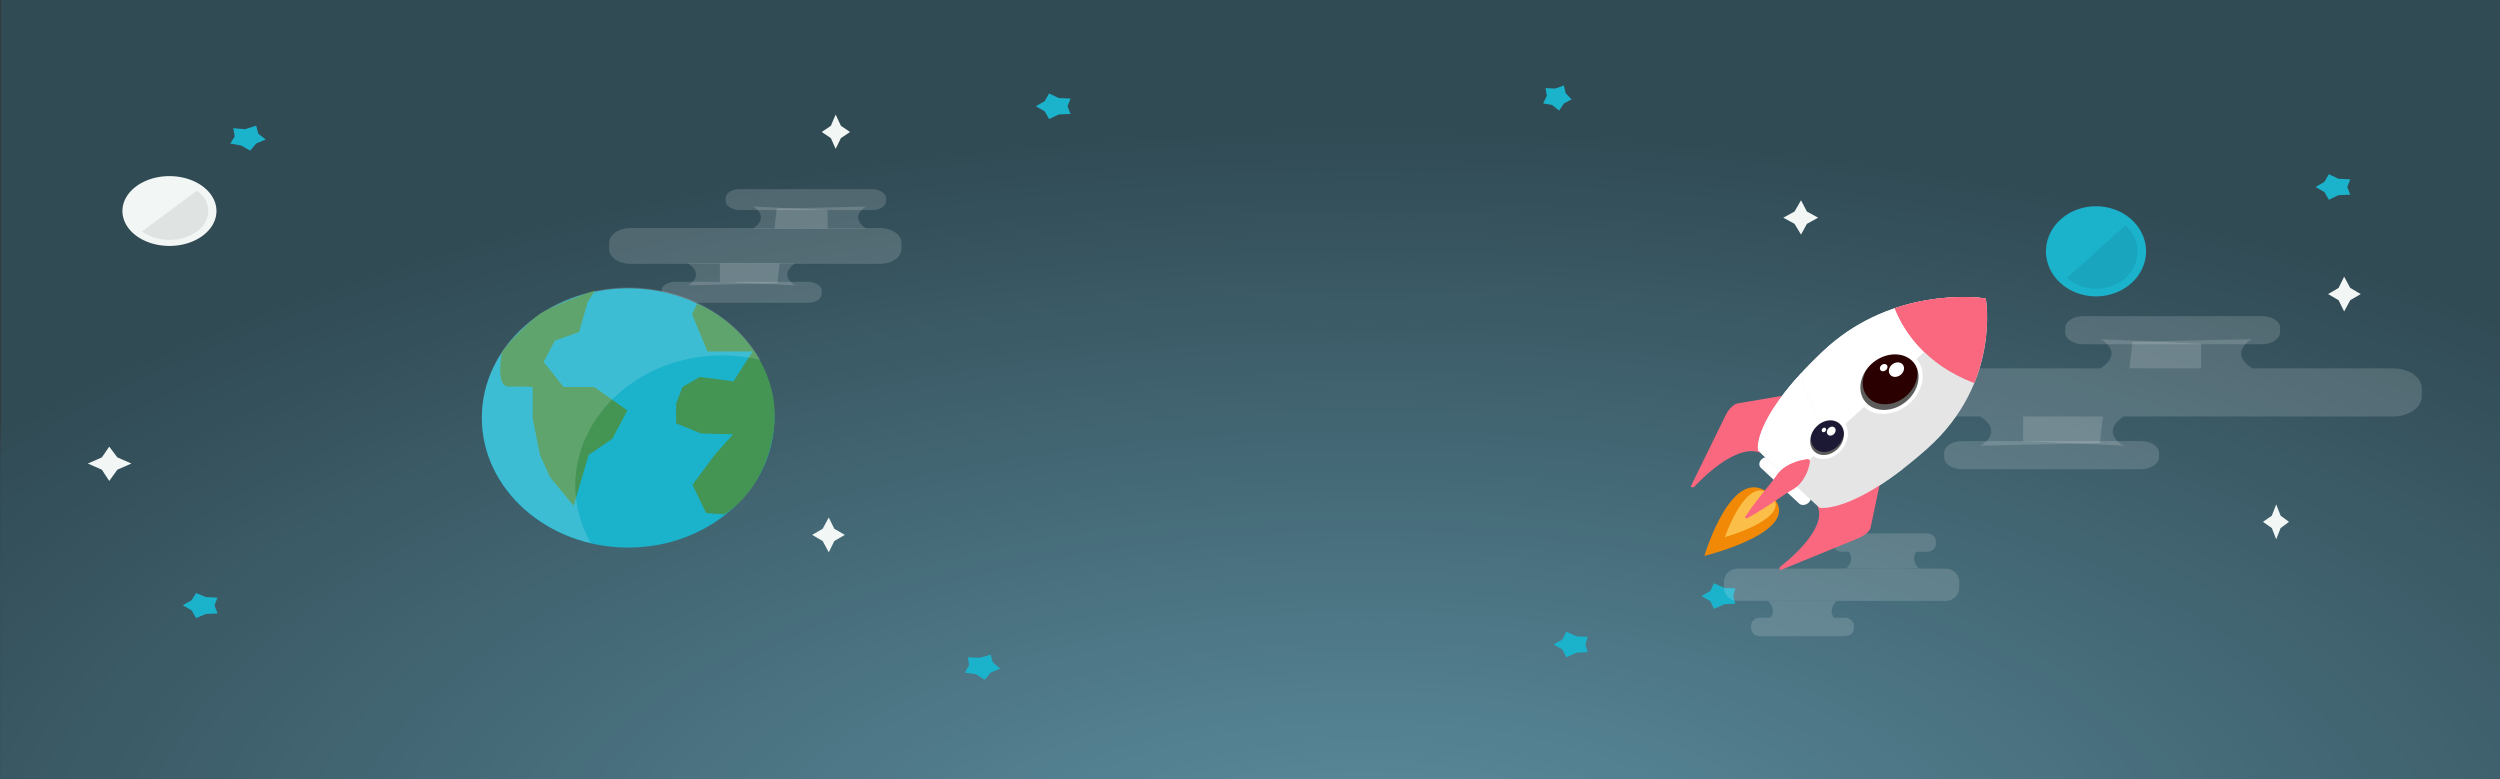 <?xml version="1.0" encoding="UTF-8" standalone="no"?>
<!-- Created with Inkscape (http://www.inkscape.org/) -->

<svg
   xmlns:dc="http://purl.org/dc/elements/1.1/"
   xmlns:cc="http://creativecommons.org/ns#"
   xmlns:rdf="http://www.w3.org/1999/02/22-rdf-syntax-ns#"
   xmlns:svg="http://www.w3.org/2000/svg"
   xmlns="http://www.w3.org/2000/svg"
   xmlns:xlink="http://www.w3.org/1999/xlink"
   xmlns:sodipodi="http://sodipodi.sourceforge.net/DTD/sodipodi-0.dtd"
   xmlns:inkscape="http://www.inkscape.org/namespaces/inkscape"
   width="299.003mm"
   height="93.219mm"
   viewBox="0 0 299.003 93.219"
   version="1.1"
   id="svg267"
   inkscape:version="0.92.2 (5c3e80d, 2017-08-06)"
   sodipodi:docname="space4.svg">
  <rect x="0" y="0" width="299.003" height="93.219" fill="#333333" stroke="none"/>
  <defs
     id="defs261">
    <clipPath
       id="SVGID_2_">
      <use
         style="overflow:visible"
         xlink:href="#SVGID_1_"
         id="use5"
         x="0"
         y="0"
         width="100%"
         height="100%" />
    </clipPath>
    <clipPath
       id="clipPath281">
      <use
         style="overflow:visible"
         xlink:href="#SVGID_1_"
         id="use279"
         x="0"
         y="0"
         width="100%"
         height="100%" />
    </clipPath>
    <clipPath
       id="clipPath285">
      <use
         style="overflow:visible"
         xlink:href="#SVGID_1_"
         id="use283"
         x="0"
         y="0"
         width="100%"
         height="100%" />
    </clipPath>
    <clipPath
       id="clipPath289">
      <use
         style="overflow:visible"
         xlink:href="#SVGID_1_"
         id="use287"
         x="0"
         y="0"
         width="100%"
         height="100%" />
    </clipPath>
    <clipPath
       id="clipPath293">
      <use
         style="overflow:visible"
         xlink:href="#SVGID_1_"
         id="use291"
         x="0"
         y="0"
         width="100%"
         height="100%" />
    </clipPath>
    <clipPath
       id="clipPath297">
      <use
         style="overflow:visible"
         xlink:href="#SVGID_1_"
         id="use295"
         x="0"
         y="0"
         width="100%"
         height="100%" />
    </clipPath>
    <clipPath
       id="clipPath301">
      <use
         style="overflow:visible"
         xlink:href="#SVGID_1_"
         id="use299"
         x="0"
         y="0"
         width="100%"
         height="100%" />
    </clipPath>
    <clipPath
       id="clipPath305">
      <use
         style="overflow:visible"
         xlink:href="#SVGID_1_"
         id="use303"
         x="0"
         y="0"
         width="100%"
         height="100%" />
    </clipPath>
    <clipPath
       id="clipPath309">
      <use
         style="overflow:visible"
         xlink:href="#SVGID_1_"
         id="use307"
         x="0"
         y="0"
         width="100%"
         height="100%" />
    </clipPath>
    <clipPath
       id="clipPath313">
      <use
         style="overflow:visible"
         xlink:href="#SVGID_1_"
         id="use311"
         x="0"
         y="0"
         width="100%"
         height="100%" />
    </clipPath>
    <clipPath
       id="clipPath317">
      <use
         style="overflow:visible"
         xlink:href="#SVGID_1_"
         id="use315"
         x="0"
         y="0"
         width="100%"
         height="100%" />
    </clipPath>
    <clipPath
       id="clipPath321">
      <use
         style="overflow:visible"
         xlink:href="#SVGID_1_"
         id="use319"
         x="0"
         y="0"
         width="100%"
         height="100%" />
    </clipPath>
    <clipPath
       id="clipPath325">
      <use
         style="overflow:visible"
         xlink:href="#SVGID_1_"
         id="use323"
         x="0"
         y="0"
         width="100%"
         height="100%" />
    </clipPath>
    <clipPath
       id="clipPath329">
      <use
         style="overflow:visible"
         xlink:href="#SVGID_1_"
         id="use327"
         x="0"
         y="0"
         width="100%"
         height="100%" />
    </clipPath>
    <clipPath
       id="clipPath333">
      <use
         style="overflow:visible"
         xlink:href="#SVGID_1_"
         id="use331"
         x="0"
         y="0"
         width="100%"
         height="100%" />
    </clipPath>
    <clipPath
       id="clipPath337">
      <use
         style="overflow:visible"
         xlink:href="#SVGID_1_"
         id="use335"
         x="0"
         y="0"
         width="100%"
         height="100%" />
    </clipPath>
    <clipPath
       id="clipPath341">
      <use
         style="overflow:visible"
         xlink:href="#SVGID_1_"
         id="use339"
         x="0"
         y="0"
         width="100%"
         height="100%" />
    </clipPath>
    <clipPath
       id="clipPath345">
      <use
         style="overflow:visible"
         xlink:href="#SVGID_1_"
         id="use343"
         x="0"
         y="0"
         width="100%"
         height="100%" />
    </clipPath>
    <clipPath
       id="clipPath349">
      <use
         style="overflow:visible"
         xlink:href="#SVGID_1_"
         id="use347"
         x="0"
         y="0"
         width="100%"
         height="100%" />
    </clipPath>
    <clipPath
       id="clipPath353">
      <use
         style="overflow:visible"
         xlink:href="#SVGID_1_"
         id="use351"
         x="0"
         y="0"
         width="100%"
         height="100%" />
    </clipPath>
    <clipPath
       id="clipPath357">
      <use
         style="overflow:visible"
         xlink:href="#SVGID_1_"
         id="use355"
         x="0"
         y="0"
         width="100%"
         height="100%" />
    </clipPath>
    <clipPath
       id="clipPath361">
      <use
         style="overflow:visible"
         xlink:href="#SVGID_1_"
         id="use359"
         x="0"
         y="0"
         width="100%"
         height="100%" />
    </clipPath>
    <clipPath
       id="clipPath365">
      <use
         style="overflow:visible"
         xlink:href="#SVGID_1_"
         id="use363"
         x="0"
         y="0"
         width="100%"
         height="100%" />
    </clipPath>
    <clipPath
       id="clipPath369">
      <use
         style="overflow:visible"
         xlink:href="#SVGID_1_"
         id="use367"
         x="0"
         y="0"
         width="100%"
         height="100%" />
    </clipPath>
    <clipPath
       id="clipPath373">
      <use
         style="overflow:visible"
         xlink:href="#SVGID_1_"
         id="use371"
         x="0"
         y="0"
         width="100%"
         height="100%" />
    </clipPath>
    <clipPath
       id="clipPath377">
      <use
         style="overflow:visible"
         xlink:href="#SVGID_1_"
         id="use375"
         x="0"
         y="0"
         width="100%"
         height="100%" />
    </clipPath>
    <clipPath
       id="clipPath381">
      <use
         style="overflow:visible"
         xlink:href="#SVGID_1_"
         id="use379"
         x="0"
         y="0"
         width="100%"
         height="100%" />
    </clipPath>
    <clipPath
       id="clipPath385">
      <use
         style="overflow:visible"
         xlink:href="#SVGID_1_"
         id="use383"
         x="0"
         y="0"
         width="100%"
         height="100%" />
    </clipPath>
    <clipPath
       id="clipPath389">
      <use
         style="overflow:visible"
         xlink:href="#SVGID_1_"
         id="use387"
         x="0"
         y="0"
         width="100%"
         height="100%" />
    </clipPath>
    <clipPath
       id="clipPath393">
      <use
         style="overflow:visible"
         xlink:href="#SVGID_1_"
         id="use391"
         x="0"
         y="0"
         width="100%"
         height="100%" />
    </clipPath>
    <clipPath
       id="clipPath397">
      <use
         style="overflow:visible"
         xlink:href="#SVGID_1_"
         id="use395"
         x="0"
         y="0"
         width="100%"
         height="100%" />
    </clipPath>
    <clipPath
       id="clipPath401">
      <use
         style="overflow:visible"
         xlink:href="#SVGID_1_"
         id="use399"
         x="0"
         y="0"
         width="100%"
         height="100%" />
    </clipPath>
    <clipPath
       id="clipPath405">
      <use
         style="overflow:visible"
         xlink:href="#SVGID_1_"
         id="use403"
         x="0"
         y="0"
         width="100%"
         height="100%" />
    </clipPath>
    <clipPath
       id="clipPath409">
      <use
         style="overflow:visible"
         xlink:href="#SVGID_1_"
         id="use407"
         x="0"
         y="0"
         width="100%"
         height="100%" />
    </clipPath>
    <clipPath
       id="clipPath413">
      <use
         style="overflow:visible"
         xlink:href="#SVGID_1_"
         id="use411"
         x="0"
         y="0"
         width="100%"
         height="100%" />
    </clipPath>
    <clipPath
       id="clipPath417">
      <use
         style="overflow:visible"
         xlink:href="#SVGID_1_"
         id="use415"
         x="0"
         y="0"
         width="100%"
         height="100%" />
    </clipPath>
    <clipPath
       id="clipPath421">
      <use
         style="overflow:visible"
         xlink:href="#SVGID_1_"
         id="use419"
         x="0"
         y="0"
         width="100%"
         height="100%" />
    </clipPath>
    <clipPath
       id="clipPath425">
      <use
         style="overflow:visible"
         xlink:href="#SVGID_1_"
         id="use423"
         x="0"
         y="0"
         width="100%"
         height="100%" />
    </clipPath>
    <clipPath
       id="clipPath429">
      <use
         style="overflow:visible"
         xlink:href="#SVGID_1_"
         id="use427"
         x="0"
         y="0"
         width="100%"
         height="100%" />
    </clipPath>
    <clipPath
       id="clipPath433">
      <use
         style="overflow:visible"
         xlink:href="#SVGID_1_"
         id="use431"
         x="0"
         y="0"
         width="100%"
         height="100%" />
    </clipPath>
    <clipPath
       id="clipPath437">
      <use
         style="overflow:visible"
         xlink:href="#SVGID_1_"
         id="use435"
         x="0"
         y="0"
         width="100%"
         height="100%" />
    </clipPath>
    <clipPath
       id="clipPath441">
      <use
         style="overflow:visible"
         xlink:href="#SVGID_1_"
         id="use439"
         x="0"
         y="0"
         width="100%"
         height="100%" />
    </clipPath>
    <clipPath
       id="clipPath445">
      <use
         style="overflow:visible"
         xlink:href="#SVGID_1_"
         id="use443"
         x="0"
         y="0"
         width="100%"
         height="100%" />
    </clipPath>
    <clipPath
       id="clipPath449">
      <use
         style="overflow:visible"
         xlink:href="#SVGID_1_"
         id="use447"
         x="0"
         y="0"
         width="100%"
         height="100%" />
    </clipPath>
    <clipPath
       id="clipPath453">
      <use
         style="overflow:visible"
         xlink:href="#SVGID_1_"
         id="use451"
         x="0"
         y="0"
         width="100%"
         height="100%" />
    </clipPath>
    <clipPath
       id="clipPath457">
      <use
         style="overflow:visible"
         xlink:href="#SVGID_1_"
         id="use455"
         x="0"
         y="0"
         width="100%"
         height="100%" />
    </clipPath>
    <clipPath
       id="clipPath461">
      <use
         style="overflow:visible"
         xlink:href="#SVGID_1_"
         id="use459"
         x="0"
         y="0"
         width="100%"
         height="100%" />
    </clipPath>
    <clipPath
       id="clipPath465">
      <use
         style="overflow:visible"
         xlink:href="#SVGID_1_"
         id="use463"
         x="0"
         y="0"
         width="100%"
         height="100%" />
    </clipPath>
    <clipPath
       id="clipPath469">
      <use
         style="overflow:visible"
         xlink:href="#SVGID_1_"
         id="use467"
         x="0"
         y="0"
         width="100%"
         height="100%" />
    </clipPath>
    <clipPath
       id="clipPath473">
      <use
         style="overflow:visible"
         xlink:href="#SVGID_1_"
         id="use471"
         x="0"
         y="0"
         width="100%"
         height="100%" />
    </clipPath>
    <clipPath
       id="clipPath477">
      <use
         style="overflow:visible"
         xlink:href="#SVGID_1_"
         id="use475"
         x="0"
         y="0"
         width="100%"
         height="100%" />
    </clipPath>
    <clipPath
       id="clipPath481">
      <use
         style="overflow:visible"
         xlink:href="#SVGID_1_"
         id="use479"
         x="0"
         y="0"
         width="100%"
         height="100%" />
    </clipPath>
    <clipPath
       id="clipPath485">
      <use
         style="overflow:visible"
         xlink:href="#SVGID_1_"
         id="use483"
         x="0"
         y="0"
         width="100%"
         height="100%" />
    </clipPath>
    <clipPath
       id="clipPath489">
      <use
         style="overflow:visible"
         xlink:href="#SVGID_1_"
         id="use487"
         x="0"
         y="0"
         width="100%"
         height="100%" />
    </clipPath>
    <clipPath
       id="clipPath493">
      <use
         style="overflow:visible"
         xlink:href="#SVGID_1_"
         id="use491"
         x="0"
         y="0"
         width="100%"
         height="100%" />
    </clipPath>
    <clipPath
       id="clipPath497">
      <use
         style="overflow:visible"
         xlink:href="#SVGID_1_"
         id="use495"
         x="0"
         y="0"
         width="100%"
         height="100%" />
    </clipPath>
    <clipPath
       id="clipPath501">
      <use
         style="overflow:visible"
         xlink:href="#SVGID_1_"
         id="use499"
         x="0"
         y="0"
         width="100%"
         height="100%" />
    </clipPath>
    <clipPath
       id="clipPath505">
      <use
         style="overflow:visible"
         xlink:href="#SVGID_1_"
         id="use503"
         x="0"
         y="0"
         width="100%"
         height="100%" />
    </clipPath>
    <clipPath
       id="clipPath509">
      <use
         style="overflow:visible"
         xlink:href="#SVGID_1_"
         id="use507"
         x="0"
         y="0"
         width="100%"
         height="100%" />
    </clipPath>
    <clipPath
       id="clipPath513">
      <use
         style="overflow:visible"
         xlink:href="#SVGID_1_"
         id="use511"
         x="0"
         y="0"
         width="100%"
         height="100%" />
    </clipPath>
    <clipPath
       id="clipPath517">
      <use
         style="overflow:visible"
         xlink:href="#SVGID_1_"
         id="use515"
         x="0"
         y="0"
         width="100%"
         height="100%" />
    </clipPath>
    <clipPath
       id="clipPath521">
      <use
         style="overflow:visible"
         xlink:href="#SVGID_1_"
         id="use519"
         x="0"
         y="0"
         width="100%"
         height="100%" />
    </clipPath>
    <clipPath
       id="clipPath525">
      <use
         style="overflow:visible"
         xlink:href="#SVGID_1_"
         id="use523"
         x="0"
         y="0"
         width="100%"
         height="100%" />
    </clipPath>
    <clipPath
       id="clipPath529">
      <use
         style="overflow:visible"
         xlink:href="#SVGID_1_"
         id="use527"
         x="0"
         y="0"
         width="100%"
         height="100%" />
    </clipPath>
    <clipPath
       id="clipPath533">
      <use
         style="overflow:visible"
         xlink:href="#SVGID_1_"
         id="use531"
         x="0"
         y="0"
         width="100%"
         height="100%" />
    </clipPath>
    <clipPath
       id="clipPath537">
      <use
         style="overflow:visible"
         xlink:href="#SVGID_1_"
         id="use535"
         x="0"
         y="0"
         width="100%"
         height="100%" />
    </clipPath>
    <clipPath
       id="clipPath541">
      <use
         style="overflow:visible"
         xlink:href="#SVGID_1_"
         id="use539"
         x="0"
         y="0"
         width="100%"
         height="100%" />
    </clipPath>
    <clipPath
       id="clipPath545">
      <use
         style="overflow:visible"
         xlink:href="#SVGID_1_"
         id="use543"
         x="0"
         y="0"
         width="100%"
         height="100%" />
    </clipPath>
    <clipPath
       id="clipPath549">
      <use
         style="overflow:visible"
         xlink:href="#SVGID_1_"
         id="use547"
         x="0"
         y="0"
         width="100%"
         height="100%" />
    </clipPath>
    <clipPath
       id="clipPath553">
      <use
         style="overflow:visible"
         xlink:href="#SVGID_1_"
         id="use551"
         x="0"
         y="0"
         width="100%"
         height="100%" />
    </clipPath>
    <clipPath
       id="clipPath557">
      <use
         style="overflow:visible"
         xlink:href="#SVGID_1_"
         id="use555"
         x="0"
         y="0"
         width="100%"
         height="100%" />
    </clipPath>
    <clipPath
       id="clipPath561">
      <use
         style="overflow:visible"
         xlink:href="#SVGID_1_"
         id="use559"
         x="0"
         y="0"
         width="100%"
         height="100%" />
    </clipPath>
    <clipPath
       id="clipPath565">
      <use
         style="overflow:visible"
         xlink:href="#SVGID_1_"
         id="use563"
         x="0"
         y="0"
         width="100%"
         height="100%" />
    </clipPath>
    <clipPath
       id="clipPath569">
      <use
         style="overflow:visible"
         xlink:href="#SVGID_1_"
         id="use567"
         x="0"
         y="0"
         width="100%"
         height="100%" />
    </clipPath>
    <clipPath
       id="clipPath573">
      <use
         style="overflow:visible"
         xlink:href="#SVGID_1_"
         id="use571"
         x="0"
         y="0"
         width="100%"
         height="100%" />
    </clipPath>
    <clipPath
       id="clipPath577">
      <use
         style="overflow:visible"
         xlink:href="#SVGID_1_"
         id="use575"
         x="0"
         y="0"
         width="100%"
         height="100%" />
    </clipPath>
    <clipPath
       id="clipPath581">
      <use
         style="overflow:visible"
         xlink:href="#SVGID_1_"
         id="use579"
         x="0"
         y="0"
         width="100%"
         height="100%" />
    </clipPath>
    <clipPath
       id="clipPath585">
      <use
         style="overflow:visible"
         xlink:href="#SVGID_1_"
         id="use583"
         x="0"
         y="0"
         width="100%"
         height="100%" />
    </clipPath>
    <path
       d="m -0.1,0 h 336 v 235.2 h -336 z"
       id="SVGID_1_"
       inkscape:connector-curvature="0" />
  </defs>
  <sodipodi:namedview
     id="base"
     pagecolor="#ffffff"
     bordercolor="#666666"
     borderopacity="1.0"
     inkscape:pageopacity="0.0"
     inkscape:pageshadow="2"
     inkscape:zoom="2.8284271"
     inkscape:cx="324.64515"
     inkscape:cy="121.10635"
     inkscape:document-units="mm"
     inkscape:current-layer="layer1"
     showgrid="false"
     inkscape:window-width="1920"
     inkscape:window-height="1017"
     inkscape:window-x="-8"
     inkscape:window-y="-8"
     inkscape:window-maximized="1"
     fit-margin-top="0"
     fit-margin-left="0"
     fit-margin-right="0"
     fit-margin-bottom="0" />
  <g
     inkscape:label="Layer 1"
     inkscape:groupmode="layer"
     id="layer1"
     transform="translate(1.556,-87.094)">
    <g
       transform="matrix(0.89,0,0,0.396,-1.392,87.094)"
       id="g166">
      <g
         id="g164">
        <defs
           id="defs3">
          <path
             d="m -0.1,0 h 336 v 235.2 h -336 z"
             id="path1416"
             inkscape:connector-curvature="0" />
        </defs>
        <clipPath
           id="clipPath591">
          <use
             style="overflow:visible"
             xlink:href="#SVGID_1_"
             id="use589"
             x="0"
             y="0"
             width="100%"
             height="100%" />
        </clipPath>
        <path
           d="m -0.1,0 h 336 v 235.2 h -336 z"
           class="st0"
           style="fill:#314b54"
           clip-path="url(#SVGID_2_)"
           id="path8"
           inkscape:connector-curvature="0" />
        <path
           class="st0"
           d="m 183.6,38.1 c 31.9,0 62.3,6.5 89.9,18.2 13.8,5.8 27,13 39.2,21.3 6.1,4.2 12.1,8.6 17.8,13.3 2.9,2.4 5.6,4.8 8.4,7.3 h -2.1 V 236.3 H -1.2 V 140 H -8 C 0.3,127.7 9.8,116.3 20.2,105.8 62.1,63.9 119.8,38.1 183.6,38.1 Z"
           style="fill:#314b54"
           clip-path="url(#SVGID_2_)"
           id="path10"
           inkscape:connector-curvature="0" />
        <path
           class="st1"
           d="m 183.6,40.6 c 31.6,0 61.6,6.4 88.9,18 13.7,5.8 26.7,12.9 38.8,21.1 6.1,4.1 11.9,8.5 17.6,13.2 2.8,2.3 5.6,4.7 8.3,7.2 h -0.4 V 236.3 H -1.2 V 141.4 H -6 c 8.2,-12.2 17.6,-23.5 27.9,-33.8 41.5,-41.4 98.6,-67 161.7,-67 z"
           style="fill:#324c56"
           clip-path="url(#SVGID_2_)"
           id="path12"
           inkscape:connector-curvature="0" />
        <path
           class="st2"
           d="m 183.6,43.1 c 62.4,0 118.9,25.3 159.8,66.2 h -6.5 v 126.9 h -338 v -93.4 h -2.7 c 8.1,-12 17.4,-23.2 27.6,-33.4 40.9,-41 97.4,-66.3 159.8,-66.3 z"
           style="fill:#324d57"
           clip-path="url(#SVGID_2_)"
           id="path14"
           inkscape:connector-curvature="0" />
        <path
           class="st2"
           d="m 183.6,45.6 c 61.7,0 117.6,25 158,65.4 h -4.7 v 125.1 h -338 v -92 h -0.6 c 8,-11.9 17.2,-23 27.3,-33.1 40.4,-40.4 96.3,-65.4 158,-65.4 z"
           style="fill:#324d57"
           clip-path="url(#SVGID_2_)"
           id="path16"
           inkscape:connector-curvature="0" />
        <path
           class="st3"
           d="m 183.6,48.7 c 60.9,0 116,24.7 155.9,64.6 h -2.6 v 123 h -338 v -81.4 h -3.8 c 1.8,-3 3.8,-6 5.7,-8.9 7.9,-11.7 16.9,-22.6 26.9,-32.6 39.9,-40.1 95,-64.7 155.9,-64.7 z"
           style="fill:#334e58"
           clip-path="url(#SVGID_2_)"
           id="path18"
           inkscape:connector-curvature="0" />
        <path
           class="st4"
           d="m 183.6,51.7 c 60,0 114.4,24.3 153.7,63.7 h -0.5 v 120.8 h -338 v -70.7 h -6.5 c 3.3,-6.2 7,-12.1 10.9,-17.9 C 11,136 19.9,125.3 29.7,115.4 69.2,76 123.6,51.7 183.6,51.7 Z"
           style="fill:#334f59"
           clip-path="url(#SVGID_2_)"
           id="path20"
           inkscape:connector-curvature="0" />
        <path
           class="st5"
           d="m 183.6,54.7 c 59.2,0 112.8,24 151.6,62.8 2.4,2.4 4.8,4.9 7.1,7.4 h -5.4 v 111.3 h -338 v -69.3 h -3.8 c 3.3,-6.1 6.9,-12 10.7,-17.7 7.7,-11.4 16.5,-22 26.2,-31.7 38.8,-38.8 92.4,-62.8 151.6,-62.8 z"
           style="fill:#34505a"
           clip-path="url(#SVGID_2_)"
           id="path22"
           inkscape:connector-curvature="0" />
        <path
           class="st6"
           d="m 183.6,57.7 c 58.4,0 111.2,23.7 149.5,61.9 2.4,2.4 4.7,4.8 7,7.3 h -3.2 v 109.2 h -338 v -67.9 h -1.1 c 3.3,-6 6.8,-11.8 10.6,-17.4 7.6,-11.2 16.2,-21.7 25.8,-31.3 38.2,-38.1 91,-61.8 149.4,-61.8 z"
           style="fill:#34515b"
           clip-path="url(#SVGID_2_)"
           id="path24"
           inkscape:connector-curvature="0" />
        <path
           class="st7"
           d="m 183.6,60.7 c 57.5,0 109.6,23.3 147.3,61 2.4,2.4 4.7,4.8 6.9,7.2 h -1 v 107.2 h -338 v -57.4 h -3.1 c 1.5,-3 3,-6 4.6,-9 3.2,-5.9 6.7,-11.6 10.4,-17.2 7.5,-11.1 16,-21.4 25.4,-30.8 37.9,-37.6 90,-61 147.5,-61 z"
           style="fill:#35525c"
           clip-path="url(#SVGID_2_)"
           id="path26"
           inkscape:connector-curvature="0" />
        <path
           class="st8"
           d="m 183.6,63.8 c 56.7,0 108,23 145.2,60.1 4.6,4.6 9.1,9.5 13.3,14.6 h -5.2 v 97.7 h -338 v -47 H -5.6 C 4.8,164.6 19.8,142.5 38.4,123.9 75.6,86.7 126.9,63.8 183.6,63.8 Z"
           style="fill:#36525d"
           clip-path="url(#SVGID_2_)"
           id="path28"
           inkscape:connector-curvature="0" />
        <path
           class="st9"
           d="m 183.6,66.8 c 55.9,0 106.5,22.6 143.1,59.3 4.6,4.6 8.9,9.4 13.1,14.4 h -2.9 v 95.8 h -338 v -45.8 h -1.7 c 10.2,-24.2 25.1,-46 43.4,-64.3 36.6,-36.8 87.2,-59.4 143,-59.4 z"
           style="fill:#36535e"
           clip-path="url(#SVGID_2_)"
           id="path30"
           inkscape:connector-curvature="0" />
        <path
           class="st10"
           d="m 183.6,69.8 c 55,0 104.9,22.3 140.9,58.4 4.5,4.5 8.8,9.2 12.9,14.2 h -0.5 v 93.9 H -1.1 V 209.9 H -6.7 C -4.8,203.7 -2.5,197.5 0,191.6 10.1,167.8 24.7,146.3 42.7,128.2 78.8,92.1 128.6,69.8 183.6,69.8 Z"
           style="fill:#37545f"
           clip-path="url(#SVGID_2_)"
           id="path32"
           inkscape:connector-curvature="0" />
        <path
           class="st11"
           d="m 183.6,72.8 c 54.2,0 103.3,22 138.8,57.5 4.4,4.4 8.7,9.1 12.7,13.9 2,2.4 3.9,4.9 5.8,7.4 h -4 v 84.5 h -338 v -25.5 h -2.7 c 1.9,-6.1 4.1,-12.2 6.6,-18 C 12.7,169.1 27.1,148 44.9,130.2 80.3,94.8 129.4,72.8 183.6,72.8 Z"
           style="fill:#375560"
           clip-path="url(#SVGID_2_)"
           id="path34"
           inkscape:connector-curvature="0" />
        <path
           class="st12"
           d="m 183.6,75.8 c 53.4,0 101.7,21.6 136.7,56.6 8.7,8.7 16.7,18.3 23.6,28.6 h -7 v 75.2 h -338 v -6 H -5.7 C -3.1,217.6 0.7,205.5 5.6,193.9 15.4,170.8 29.5,150 47,132.5 81.9,97.5 130.2,75.8 183.6,75.8 Z"
           style="fill:#385661"
           clip-path="url(#SVGID_2_)"
           id="path36"
           inkscape:connector-curvature="0" />
        <path
           class="st13"
           d="m 183.6,78.9 c 52.5,0 100.1,21.3 134.5,55.7 8.6,8.6 16.4,18 23.2,28.2 h -4.5 v 73.5 h -338 v -5.4 H -2.9 C -0.4,218.5 3.4,206.6 8.2,195.2 17.8,172.4 31.8,151.9 49,134.7 83.5,100.1 131.1,78.9 183.6,78.9 Z"
           style="fill:#385762"
           clip-path="url(#SVGID_2_)"
           id="path38"
           inkscape:connector-curvature="0" />
        <path
           class="st14"
           d="m 183.6,81.9 c 51.7,0 98.5,21 132.4,54.8 8.5,8.5 16.1,17.7 22.9,27.7 h -2 v 71.8 h -338 l -0.3,4.4 c 0.5,-3.1 1,-6.2 1.6,-9.2 2.5,-12.2 6.2,-23.9 10.9,-35.1 9.5,-22.4 23.2,-42.6 40.1,-59.5 33.9,-34 80.7,-54.9 132.4,-54.9 z"
           style="fill:#395863"
           clip-path="url(#SVGID_2_)"
           id="path40"
           inkscape:connector-curvature="0" />
        <path
           class="st15"
           d="m 183.6,84.9 c 50.9,0 96.9,20.6 130.3,54 8.3,8.3 15.9,17.5 22.5,27.3 1.7,2.4 3.3,4.9 4.8,7.5 h -4.3 v 62.6 H 1.5 v 4.8 c 0.5,-3 1,-6.1 1.6,-9.1 2.5,-12 6.1,-23.6 10.7,-34.6 9.3,-22 22.8,-41.9 39.5,-58.6 33.4,-33.3 79.5,-53.9 130.3,-53.9 z"
           style="fill:#3a5964"
           clip-path="url(#SVGID_2_)"
           id="path42"
           inkscape:connector-curvature="0" />
        <path
           class="st16"
           d="m 183.6,87.9 c 50,0 95.3,20.3 128.1,53.1 8.2,8.2 15.6,17.2 22.1,26.8 3.3,4.8 6.3,9.8 9.1,14.9 h -6.1 v 53.5 H 4.5 v 5.3 c 0.5,-3 1,-6 1.6,-8.9 2.4,-11.8 6,-23.2 10.6,-34 9.2,-21.7 22.4,-41.2 38.8,-57.6 32.8,-32.8 78.1,-53.1 128.1,-53.1 z"
           style="fill:#3a5a65"
           clip-path="url(#SVGID_2_)"
           id="path44"
           inkscape:connector-curvature="0" />
        <path
           class="st17"
           d="m 183.6,90.9 c 49.2,0 93.7,19.9 126,52.2 8.1,8.1 15.4,16.9 21.8,26.4 3.2,4.7 6.2,9.6 8.9,14.7 h -3.4 v 52 H 7.5 v 5.8 c 0.5,-2.9 1,-5.9 1.6,-8.8 2.4,-11.6 5.9,-22.8 10.4,-33.4 9,-21.3 22.1,-40.5 38.2,-56.6 32.2,-32.3 76.7,-52.3 125.9,-52.3 z"
           style="fill:#3b5b66"
           clip-path="url(#SVGID_2_)"
           id="path46"
           inkscape:connector-curvature="0" />
        <path
           class="st18"
           d="m 183.6,93.9 c 48.4,0 92.2,19.6 123.8,51.3 7.9,7.9 15.1,16.6 21.4,25.9 3.1,4.7 6.1,9.5 8.8,14.4 h -0.7 v 50.6 H 10.5 v 6.2 c 0.4,-2.9 1,-5.8 1.5,-8.6 2.3,-11.4 5.8,-22.4 10.2,-32.9 8.9,-21 21.7,-39.8 37.5,-55.7 31.8,-31.5 75.6,-51.2 123.9,-51.2 z"
           style="fill:#3b5b67"
           clip-path="url(#SVGID_2_)"
           id="path48"
           inkscape:connector-curvature="0" />
        <path
           class="st19"
           d="m 183.6,97 c 47.5,0 90.6,19.3 121.7,50.4 15.6,15.6 28.2,34.1 36.9,54.7 h -5.3 v 34.1 H 13.5 v 6.7 c 0.4,-2.9 0.9,-5.7 1.5,-8.5 2.3,-11.2 5.7,-22 10,-32.3 C 33.7,181.5 46.3,163 61.9,147.4 93.1,116.2 136.1,97 183.6,97 Z"
           style="fill:#3c5c68"
           clip-path="url(#SVGID_2_)"
           id="path50"
           inkscape:connector-curvature="0" />
        <path
           class="st20"
           d="m 183.6,100 c 46.7,0 89,18.9 119.6,49.5 15.3,15.3 27.7,33.5 36.2,53.8 h -2.6 v 32.9 H 17.2 v 3 c 0.2,-1.4 0.5,-2.8 0.8,-4.1 2.3,-11 5.6,-21.6 9.9,-31.7 C 36.5,183.2 48.8,165 64.1,149.6 94.6,118.9 136.9,100 183.6,100 Z"
           style="fill:#3d5d69"
           clip-path="url(#SVGID_2_)"
           id="path52"
           inkscape:connector-curvature="0" />
        <path
           class="st21"
           d="m 183.6,103 c 45.9,0 87.4,18.6 117.4,48.6 15,15 27.2,32.9 35.6,52.8 2.1,5 4,10.1 5.6,15.3 h -5.4 v 16.5 H 20.1 v 3.5 c 0.2,-1.4 0.5,-2.7 0.8,-4.1 2.2,-10.8 5.5,-21.2 9.7,-31.2 8.4,-19.9 20.6,-37.8 35.6,-52.8 30,-30 71.6,-48.6 117.4,-48.6 z"
           style="fill:#3d5e6a"
           clip-path="url(#SVGID_2_)"
           id="path54"
           inkscape:connector-curvature="0" />
        <path
           class="st22"
           d="m 183.6,106 c 45,0 85.8,18.3 115.3,47.8 14.8,14.8 26.7,32.3 34.9,51.8 4.1,9.8 7.3,20 9.5,30.6 h -6.5 -313 v 0 C 26,225.6 29.2,215.3 33.3,205.6 41.6,186.1 53.5,168.5 68.2,153.8 97.8,124.3 138.6,106 183.6,106 Z"
           style="fill:#3e5f6b"
           clip-path="url(#SVGID_2_)"
           id="path56"
           inkscape:connector-curvature="0" />
        <path
           class="st23"
           d="m 183.6,109 c 44.2,0 84.2,17.9 113.2,46.9 14.5,14.5 26.2,31.7 34.3,50.9 4.1,9.6 7.2,19.6 9.3,30 l -3.5,-0.6 H 26.8 v 0.6 c 2.1,-10.4 5.3,-20.5 9.3,-30 8.1,-19.1 19.8,-36.4 34.3,-50.9 29,-28.9 69,-46.9 113.2,-46.9 z"
           style="fill:#3e606c"
           clip-path="url(#SVGID_2_)"
           id="path58"
           inkscape:connector-curvature="0" />
        <path
           class="st24"
           d="m 183.6,112.1 c 43.4,0 82.6,17.6 111,46 14.2,14.2 25.7,31.1 33.7,49.9 4,9.4 7.1,19.3 9.1,29.5 l -0.6,-1.3 h -307 v 1.3 c 2.1,-10.2 5.2,-20.1 9.1,-29.5 7.9,-18.8 19.4,-35.7 33.7,-49.9 28.4,-28.5 67.7,-46 111,-46 z"
           style="fill:#3f616d"
           clip-path="url(#SVGID_2_)"
           id="path60"
           inkscape:connector-curvature="0" />
        <path
           class="st25"
           d="m 183.6,115.1 c 42.5,0 81,17.2 108.9,45.1 13.9,13.9 25.2,30.5 33,49 3.9,9.2 6.9,18.9 9,28.9 v -1.9 H 32.7 v 1.9 c 2.1,-10 5.1,-19.7 9,-28.9 7.8,-18.4 19.1,-35 33,-49 27.9,-27.9 66.4,-45.1 108.9,-45.1 z"
           style="fill:#40626e"
           clip-path="url(#SVGID_2_)"
           id="path62"
           inkscape:connector-curvature="0" />
        <path
           class="st26"
           d="m 183.6,118.1 c 41.7,0 79.4,16.9 106.8,44.2 13.7,13.7 24.7,29.9 32.4,48 3.8,9 6.8,18.5 8.8,28.3 v -2.5 H 35.7 v 2.5 c 2,-9.8 5,-19.3 8.8,-28.3 7.6,-18.1 18.7,-34.3 32.4,-48 27.3,-27.3 65,-44.2 106.7,-44.2 z"
           style="fill:#40636f"
           clip-path="url(#SVGID_2_)"
           id="path64"
           inkscape:connector-curvature="0" />
        <path
           class="st27"
           d="m 183.6,121.1 c 40.9,0 77.9,16.6 104.6,43.3 13.4,13.4 24.2,29.3 31.7,47 3.7,8.9 6.7,18.1 8.6,27.8 v -3.1 H 38.7 v 3.1 c 2,-9.6 4.9,-18.9 8.6,-27.8 7.5,-17.7 18.3,-33.6 31.7,-47 26.8,-26.7 63.8,-43.3 104.6,-43.3 z"
           style="fill:#416470"
           clip-path="url(#SVGID_2_)"
           id="path66"
           inkscape:connector-curvature="0" />
        <path
           class="st28"
           d="m 183.6,124.1 c 40,0 76.3,16.2 102.5,42.5 13.1,13.1 23.7,28.7 31.1,46.1 3.7,8.7 6.5,17.8 8.4,27.2 v -3.7 h -284 v 3.7 c 1.9,-9.4 4.8,-18.5 8.4,-27.2 7.3,-17.3 17.9,-33 31.1,-46.1 26.3,-26.2 62.5,-42.5 102.5,-42.5 z"
           style="fill:#416571"
           clip-path="url(#SVGID_2_)"
           id="path68"
           inkscape:connector-curvature="0" />
        <path
           class="st29"
           d="m 183.6,127.2 c 39.2,0 74.7,15.9 100.4,41.6 12.8,12.8 23.2,28.1 30.4,45.1 3.6,8.5 6.4,17.4 8.3,26.6 v -4.3 H 44.6 v 4.3 c 1.9,-9.2 4.7,-18.2 8.3,-26.6 7.2,-17 17.6,-32.3 30.4,-45.1 25.6,-25.7 61.1,-41.6 100.3,-41.6 z"
           style="fill:#426572"
           clip-path="url(#SVGID_2_)"
           id="path70"
           inkscape:connector-curvature="0" />
        <path
           class="st30"
           d="m 183.6,130.2 c 38.4,0 73.1,15.5 98.2,40.7 12.6,12.6 22.7,27.5 29.8,44.2 3.5,8.3 6.2,17 8.1,26.1 v -4.9 H 47.5 v 4.9 c 1.8,-9 4.6,-17.8 8.1,-26.1 7,-16.6 17.2,-31.6 29.8,-44.2 25.1,-25.2 59.9,-40.7 98.2,-40.7 z"
           style="fill:#426673"
           clip-path="url(#SVGID_2_)"
           id="path72"
           inkscape:connector-curvature="0" />
        <path
           class="st31"
           d="m 183.6,133.2 c 37.5,0 71.5,15.2 96.1,39.8 12.3,12.3 22.2,26.9 29.1,43.2 3.4,8.1 6.1,16.7 7.9,25.5 v -5.5 H 50.5 v 5.5 c 1.8,-8.8 4.5,-17.4 7.9,-25.5 6.9,-16.3 16.8,-30.9 29.1,-43.2 24.6,-24.6 58.6,-39.8 96.1,-39.8 z"
           style="fill:#436774"
           clip-path="url(#SVGID_2_)"
           id="path74"
           inkscape:connector-curvature="0" />
        <path
           class="st32"
           d="m 183.6,136.2 c 36.7,0 69.9,14.9 94,38.9 12,12 21.8,26.3 28.5,42.2 3.4,7.9 6,16.3 7.7,24.9 v -6.1 H 53.4 v 6.1 c 1.8,-8.7 4.4,-17 7.7,-24.9 6.7,-15.9 16.4,-30.2 28.5,-42.2 24.1,-24 57.3,-38.9 94,-38.9 z"
           style="fill:#446875"
           clip-path="url(#SVGID_2_)"
           id="path76"
           inkscape:connector-curvature="0" />
        <path
           class="st33"
           d="m 183.6,139.2 c 35.9,0 68.3,14.5 91.8,38 11.7,11.8 21.3,25.7 27.8,41.3 3.3,7.8 5.8,15.9 7.6,24.4 v -6.7 H 56.4 v 6.7 c 1.7,-8.5 4.3,-16.6 7.6,-24.4 6.6,-15.5 16.1,-29.5 27.8,-41.3 23.5,-23.4 56,-38 91.8,-38 z"
           style="fill:#446976"
           clip-path="url(#SVGID_2_)"
           id="path78"
           inkscape:connector-curvature="0" />
        <path
           class="st34"
           d="m 183.6,142.3 c 35,0 66.7,14.2 89.7,37.1 11.5,11.5 20.8,25.1 27.2,40.3 1.6,3.8 3,7.7 4.3,11.7 0.6,2 1.2,4 1.7,6 v -1.2 H 60.8 v 1.2 c 0.5,-2 1.1,-4 1.7,-6 1.2,-4 2.7,-7.9 4.3,-11.7 6.4,-15.2 15.7,-28.8 27.2,-40.3 22.9,-22.9 54.6,-37.1 89.6,-37.1 z"
           style="fill:#456a77"
           clip-path="url(#SVGID_2_)"
           id="path80"
           inkscape:connector-curvature="0" />
        <path
           class="st35"
           d="m 183.6,145.3 c 34.2,0 65.1,13.9 87.5,36.3 11.2,11.2 20.3,24.5 26.5,39.4 1.6,3.7 3,7.5 4.2,11.4 0.6,1.9 1.2,3.9 1.7,5.9 v -2 H 63.7 v 2 c 0.5,-2 1.1,-3.9 1.7,-5.9 1.2,-3.9 2.6,-7.7 4.2,-11.4 6.3,-14.8 15.3,-28.1 26.5,-39.4 22.4,-22.5 53.3,-36.3 87.5,-36.3 z"
           style="fill:#456b78"
           clip-path="url(#SVGID_2_)"
           id="path82"
           inkscape:connector-curvature="0" />
        <path
           class="st36"
           d="m 183.6,148.3 c 33.4,0 63.6,13.5 85.4,35.4 10.9,10.9 19.8,23.9 25.9,38.4 1.5,3.6 2.9,7.3 4.1,11.1 0.6,1.9 1.1,3.8 1.6,5.7 v -2.7 h -234 v 2.7 c 0.5,-1.9 1,-3.8 1.6,-5.7 1.2,-3.8 2.5,-7.5 4.1,-11.1 6.1,-14.5 15,-27.5 25.9,-38.4 21.9,-21.9 52.1,-35.4 85.4,-35.4 z"
           style="fill:#466c79"
           clip-path="url(#SVGID_2_)"
           id="path84"
           inkscape:connector-curvature="0" />
        <path
           class="st37"
           d="m 183.6,151.3 c 32.5,0 62,13.2 83.3,34.5 10.7,10.7 19.3,23.3 25.2,37.4 1.5,3.5 2.8,7.1 4,10.8 0.6,1.8 1.1,3.7 1.6,5.6 v -3.5 H 69.6 v 3.5 c 0.5,-1.9 1,-3.7 1.6,-5.6 1.1,-3.7 2.5,-7.3 4,-10.8 6,-14.1 14.6,-26.8 25.2,-37.4 21.3,-21.3 50.7,-34.5 83.2,-34.5 z"
           style="fill:#476d7a"
           clip-path="url(#SVGID_2_)"
           id="path86"
           inkscape:connector-curvature="0" />
        <path
           class="st38"
           d="m 183.6,154.3 c 31.7,0 60.4,12.8 81.1,33.6 10.4,10.4 18.8,22.7 24.6,36.5 1.5,3.4 2.7,6.9 3.9,10.5 0.6,1.8 1.1,3.6 1.5,5.4 v -4.2 H 72.5 v 4.2 c 0.5,-1.8 1,-3.6 1.5,-5.4 1.1,-3.6 2.4,-7.1 3.9,-10.5 5.8,-13.7 14.2,-26.1 24.6,-36.5 20.7,-20.7 49.4,-33.6 81.1,-33.6 z"
           style="fill:#476e7b"
           clip-path="url(#SVGID_2_)"
           id="path88"
           inkscape:connector-curvature="0" />
        <path
           class="st39"
           d="m 183.6,157.4 c 30.9,0 58.8,12.5 79,32.7 10.1,10.1 18.3,22.1 23.9,35.5 1.4,3.3 2.7,6.8 3.8,10.3 0.5,1.8 1,3.5 1.5,5.3 v -5 H 75.4 v 5 c 0.5,-1.8 1,-3.6 1.5,-5.3 1.1,-3.5 2.3,-6.9 3.8,-10.3 5.7,-13.4 13.8,-25.4 23.9,-35.5 20.2,-20.2 48.2,-32.7 79,-32.7 z"
           style="fill:#486e7d"
           clip-path="url(#SVGID_2_)"
           id="path90"
           inkscape:connector-curvature="0" />
        <path
           class="st40"
           d="m 183.6,160.4 c 30,0 57.2,12.2 76.9,31.8 9.8,9.8 17.8,21.6 23.3,34.6 1.4,3.2 2.6,6.6 3.7,10 v -0.6 H 79.8 v 0.6 c 1.1,-3.4 2.3,-6.7 3.7,-10 5.5,-13 13.5,-24.7 23.3,-34.6 19.6,-19.6 46.8,-31.8 76.8,-31.8 z"
           style="fill:#486f7e"
           clip-path="url(#SVGID_2_)"
           id="path92"
           inkscape:connector-curvature="0" />
        <path
           class="st41"
           d="m 183.6,163.4 c 29.2,0 55.6,11.8 74.7,31 9.6,9.6 17.3,20.9 22.7,33.6 1.3,3.2 2.5,6.4 3.6,9.7 v -1.5 H 82.7 v 1.5 c 1,-3.3 2.2,-6.5 3.6,-9.7 5.3,-12.6 13.1,-24 22.6,-33.6 19.1,-19.2 45.5,-31 74.7,-31 z"
           style="fill:#49707f"
           clip-path="url(#SVGID_2_)"
           id="path94"
           inkscape:connector-curvature="0" />
        <path
           class="st42"
           d="m 183.6,166.4 c 28.4,0 54,11.5 72.6,30.1 9.3,9.3 16.8,20.4 22,32.6 1.3,3.1 2.5,6.2 3.5,9.4 v -2.4 H 85.6 v 2.4 c 1,-3.2 2.2,-6.4 3.5,-9.4 5.2,-12.3 12.7,-23.3 22,-32.6 18.5,-18.6 44.2,-30.1 72.5,-30.1 z"
           style="fill:#4a7180"
           clip-path="url(#SVGID_2_)"
           id="path96"
           inkscape:connector-curvature="0" />
        <path
           class="st43"
           d="m 183.6,169.4 c 27.5,0 52.4,11.2 70.5,29.2 9,9 16.3,19.8 21.4,31.7 1.3,3 2.4,6 3.4,9.2 v -3.3 H 88.4 v 3.3 c 1,-3.1 2.1,-6.2 3.4,-9.2 5,-11.9 12.3,-22.7 21.4,-31.7 18,-18 42.9,-29.2 70.4,-29.2 z"
           style="fill:#4a7281"
           clip-path="url(#SVGID_2_)"
           id="path98"
           inkscape:connector-curvature="0" />
        <path
           class="st44"
           d="m 183.6,172.5 c 26.7,0 50.8,10.8 68.3,28.3 8.7,8.7 15.8,19.2 20.7,30.7 1.2,2.9 2.3,5.9 3.2,8.9 v -4.2 H 91.3 v 4.2 c 0.9,-3 2,-6 3.2,-8.9 4.9,-11.6 12,-22 20.7,-30.7 17.6,-17.5 41.7,-28.3 68.4,-28.3 z"
           style="fill:#4b7382"
           clip-path="url(#SVGID_2_)"
           id="path100"
           inkscape:connector-curvature="0" />
        <path
           class="st45"
           d="m 183.6,175.5 c 25.9,0 49.3,10.5 66.2,27.4 8.5,8.5 15.3,18.6 20.1,29.8 1.2,2.8 2.2,5.7 3.1,8.6 v -5.1 H 94.2 v 5.1 c 0.9,-2.9 2,-5.8 3.1,-8.6 4.7,-11.2 11.6,-21.3 20.1,-29.8 17,-16.9 40.4,-27.4 66.2,-27.4 z"
           style="fill:#4b7483"
           clip-path="url(#SVGID_2_)"
           id="path102"
           inkscape:connector-curvature="0" />
        <path
           class="st46"
           d="m 183.6,178.5 c 25,0 47.7,10.1 64.1,26.5 8.2,8.2 14.8,18 19.4,28.8 1.1,2.7 2.2,5.5 3,8.3 v -6 h -173 v 6 c 0.9,-2.8 1.9,-5.6 3,-8.3 4.6,-10.8 11.2,-20.6 19.4,-28.8 16.5,-16.4 39.1,-26.5 64.1,-26.5 z"
           style="fill:#4c7584"
           clip-path="url(#SVGID_2_)"
           id="path104"
           inkscape:connector-curvature="0" />
        <path
           class="st47"
           d="m 183.6,181.5 c 24.2,0 46.1,9.8 61.9,25.6 7.9,7.9 14.3,17.4 18.8,27.8 1.1,2.6 2.1,5.3 2.9,8 V 236 H 100 v 6.9 c 0.9,-2.7 1.8,-5.4 2.9,-8 4.4,-10.5 10.8,-19.9 18.8,-27.8 15.8,-15.8 37.7,-25.6 61.9,-25.6 z"
           style="fill:#4d7685"
           clip-path="url(#SVGID_2_)"
           id="path106"
           inkscape:connector-curvature="0" />
        <path
           class="st48"
           d="m 183.6,184.5 c 23.4,0 44.5,9.5 59.8,24.8 7.6,7.7 13.8,16.8 18.1,26.9 0.5,1.3 1,2.5 1.5,3.8 v -3.8 H 104.2 v 3.8 c 0.5,-1.3 1,-2.6 1.5,-3.8 4.3,-10.1 10.5,-19.2 18.1,-26.9 15.3,-15.3 36.5,-24.8 59.8,-24.8 z"
           style="fill:#4d7786"
           clip-path="url(#SVGID_2_)"
           id="path108"
           inkscape:connector-curvature="0" />
        <path
           class="st49"
           d="m 183.6,187.6 c 22.5,0 42.9,9.1 57.7,23.9 7.4,7.4 13.3,16.2 17.5,25.9 v -1.2 H 108.5 v 1.2 c 4.1,-9.8 10.1,-18.5 17.5,-25.9 14.7,-14.8 35.1,-23.9 57.6,-23.9 z"
           style="fill:#4e7787"
           clip-path="url(#SVGID_2_)"
           id="path110"
           inkscape:connector-curvature="0" />
        <path
           class="st50"
           d="m 183.6,190.6 c 21.7,0 41.3,8.8 55.5,23 7.1,7.1 12.9,15.6 16.8,25 v -2.3 H 111.3 v 2.3 c 4,-9.4 9.7,-17.9 16.8,-25 14.2,-14.2 33.8,-23 55.5,-23 z"
           style="fill:#4e7888"
           clip-path="url(#SVGID_2_)"
           id="path112"
           inkscape:connector-curvature="0" />
        <path
           class="st51"
           d="m 183.6,193.6 c 20.8,0 39.7,8.4 53.4,22.1 6.8,6.8 12.4,15 16.2,24 v -3.5 H 114.1 v 3.5 c 3.8,-9 9.3,-17.2 16.2,-24 13.6,-13.6 32.5,-22.1 53.3,-22.1 z"
           style="fill:#4f7989"
           clip-path="url(#SVGID_2_)"
           id="path114"
           inkscape:connector-curvature="0" />
        <path
           class="st52"
           d="m 183.6,196.6 c 20,0 38.1,8.1 51.2,21.2 6.6,6.6 11.9,14.4 15.5,23 v -4.7 H 116.8 v 4.7 c 3.7,-8.7 9,-16.5 15.5,-23 13.2,-13.1 31.3,-21.2 51.3,-21.2 z"
           style="fill:#4f7a8a"
           clip-path="url(#SVGID_2_)"
           id="path116"
           inkscape:connector-curvature="0" />
        <path
           class="st53"
           d="m 183.6,199.6 c 19.2,0 36.5,7.8 49.1,20.3 6.3,6.3 11.4,13.8 14.9,22.1 v -5.9 h -128 v 5.9 c 3.5,-8.3 8.6,-15.8 14.9,-22.1 12.6,-12.5 29.9,-20.3 49.1,-20.3 z"
           style="fill:#507b8b"
           clip-path="url(#SVGID_2_)"
           id="path118"
           inkscape:connector-curvature="0" />
        <path
           class="st54"
           d="m 183.6,202.7 c 18.3,0 35,7.4 47,19.5 3,3 5.7,6.3 8.1,9.8 1.2,1.8 2.3,3.6 3.3,5.5 v -1.2 H 125.2 v 1.2 c 1,-1.9 2.1,-3.7 3.3,-5.5 2.4,-3.5 5.1,-6.8 8.1,-9.8 12.1,-12.1 28.7,-19.5 47,-19.5 z"
           style="fill:#517c8c"
           clip-path="url(#SVGID_2_)"
           id="path120"
           inkscape:connector-curvature="0" />
        <path
           class="st55"
           d="m 183.6,205.7 c 17.5,0 33.4,7.1 44.8,18.6 2.9,2.9 5.5,6 7.7,9.4 1.1,1.7 2.2,3.4 3.2,5.2 v -2.7 H 127.9 v 2.7 c 1,-1.8 2,-3.5 3.2,-5.2 2.3,-3.4 4.9,-6.5 7.7,-9.4 11.5,-11.5 27.3,-18.6 44.8,-18.6 z"
           style="fill:#517d8d"
           clip-path="url(#SVGID_2_)"
           id="path122"
           inkscape:connector-curvature="0" />
        <path
           class="st56"
           d="m 183.6,208.7 c 16.7,0 31.8,6.8 42.7,17.7 2.7,2.7 5.2,5.7 7.4,8.9 1.1,1.6 2.1,3.3 3,5 v -4.1 H 130.5 v 4.1 c 0.9,-1.7 1.9,-3.4 3,-5 2.2,-3.2 4.6,-6.2 7.4,-8.9 10.9,-10.9 26,-17.7 42.7,-17.7 z"
           style="fill:#527e8e"
           clip-path="url(#SVGID_2_)"
           id="path124"
           inkscape:connector-curvature="0" />
        <path
           class="st57"
           d="m 183.6,211.7 c 15.8,0 30.2,6.4 40.6,16.8 2.6,2.6 4.9,5.4 7,8.5 v -0.8 H 136 v 0.8 c 2.1,-3.1 4.4,-5.9 7,-8.5 10.4,-10.4 24.8,-16.8 40.6,-16.8 z"
           style="fill:#527f8f"
           clip-path="url(#SVGID_2_)"
           id="path126"
           inkscape:connector-curvature="0" />
        <path
           class="st58"
           d="m 183.6,214.7 c 15,0 28.6,6.1 38.4,15.9 2.5,2.5 4.7,5.2 6.6,8 v -2.5 h -90.1 v 2.5 c 2,-2.9 4.2,-5.6 6.6,-8 9.9,-9.8 23.5,-15.9 38.5,-15.9 z"
           style="fill:#538090"
           clip-path="url(#SVGID_2_)"
           id="path128"
           inkscape:connector-curvature="0" />
        <path
           class="st59"
           d="m 183.6,217.8 c 14.2,0 27,5.7 36.3,15 2.3,2.3 4.4,4.9 6.3,7.6 v -4.2 h -85.1 v 4.2 c 1.8,-2.7 3.9,-5.3 6.3,-7.6 9.2,-9.3 22,-15 36.2,-15 z"
           style="fill:#548191"
           clip-path="url(#SVGID_2_)"
           id="path130"
           inkscape:connector-curvature="0" />
        <path
           class="st60"
           d="m 183.6,220.8 c 13.3,0 25.4,5.4 34.2,14.2 2.2,2.2 4.2,4.6 5.9,7.1 v -5.9 h -80.1 v 5.9 c 1.7,-2.6 3.7,-5 5.9,-7.1 8.7,-8.8 20.8,-14.2 34.1,-14.2 z"
           style="fill:#548192"
           clip-path="url(#SVGID_2_)"
           id="path132"
           inkscape:connector-curvature="0" />
        <path
           class="st61"
           d="m 183.6,223.8 c 12.5,0 23.8,5.1 32,13.3 v -0.9 h -64.1 v 0.9 c 8.3,-8.2 19.6,-13.3 32.1,-13.3 z"
           style="fill:#558293"
           clip-path="url(#SVGID_2_)"
           id="path134"
           inkscape:connector-curvature="0" />
        <path
           class="st62"
           d="m 183.6,226.8 c 11.7,0 22.2,4.7 29.9,12.4 v -3 h -59.8 v 3 c 7.7,-7.7 18.2,-12.4 29.9,-12.4 z"
           style="fill:#558394"
           clip-path="url(#SVGID_2_)"
           id="path136"
           inkscape:connector-curvature="0" />
        <path
           class="st63"
           d="m 183.6,229.8 c 10.8,0 20.7,4.4 27.8,11.5 v -5.1 h -55.5 v 5.1 c 7.1,-7.1 16.9,-11.5 27.7,-11.5 z"
           style="fill:#568495"
           clip-path="url(#SVGID_2_)"
           id="path138"
           inkscape:connector-curvature="0" />
        <path
           class="st64"
           d="m 183.6,232.9 c 5,0 9.8,1 14.1,2.8 2.2,0.9 4.2,2 6.2,3.3 v -2.9 h -40.5 v 2.9 c 1.9,-1.3 4,-2.4 6.2,-3.3 4.3,-1.8 9,-2.8 14,-2.8 z"
           style="fill:#578596"
           clip-path="url(#SVGID_2_)"
           id="path140"
           inkscape:connector-curvature="0" />
        <path
           class="st65"
           d="m 183.6,235.9 c 4.6,0 9,0.9 12.9,2.6 v -2.3 h -25.9 v 2.3 c 4.1,-1.7 8.4,-2.6 13,-2.6 z"
           style="fill:#578697"
           clip-path="url(#SVGID_2_)"
           id="path142"
           inkscape:connector-curvature="0" />
        <path
           class="st66"
           d="m 183.6,236.2 h 30.2 z"
           style="fill:#588798"
           clip-path="url(#SVGID_2_)"
           id="path144"
           inkscape:connector-curvature="0" />
        <path
           class="st67"
           d="m 183.6,236.2 h 27.2 z"
           style="fill:#588899"
           clip-path="url(#SVGID_2_)"
           id="path146"
           inkscape:connector-curvature="0" />
        <path
           class="st68"
           d="m 183.6,236.2 h 24.2 z"
           style="fill:#59899a"
           clip-path="url(#SVGID_2_)"
           id="path148"
           inkscape:connector-curvature="0" />
        <path
           class="st69"
           d="m 183.6,236.2 h 21.1 z"
           style="fill:#598a9b"
           clip-path="url(#SVGID_2_)"
           id="path150"
           inkscape:connector-curvature="0" />
        <path
           class="st70"
           d="m 183.6,236.2 h 18.1 z"
           style="fill:#5a8a9c"
           clip-path="url(#SVGID_2_)"
           id="path152"
           inkscape:connector-curvature="0" />
        <path
           class="st71"
           d="m 183.6,236.2 h 15.1 z"
           style="fill:#5b8b9d"
           clip-path="url(#SVGID_2_)"
           id="path154"
           inkscape:connector-curvature="0" />
        <path
           class="st72"
           d="m 183.6,236.2 h 12.1 z"
           style="fill:#5b8c9e"
           clip-path="url(#SVGID_2_)"
           id="path156"
           inkscape:connector-curvature="0" />
        <path
           class="st73"
           d="m 183.6,236.2 h 9.1 z"
           style="fill:#5c8d9f"
           clip-path="url(#SVGID_2_)"
           id="path158"
           inkscape:connector-curvature="0" />
        <path
           class="st74"
           d="m 183.6,236.2 h 6 z"
           style="fill:#5c8ea0"
           clip-path="url(#SVGID_2_)"
           id="path160"
           inkscape:connector-curvature="0" />
        <path
           class="st75"
           d="m 183.6,236.2 h 3 z"
           style="fill:#5d8fa1"
           clip-path="url(#SVGID_2_)"
           id="path162"
           inkscape:connector-curvature="0" />
      </g>
    </g>
    <path
       class="st77"
       d="m 288.091,134.517 c 0,1.286 -1.501,2.388 -3.443,2.388 h -63.828 c -1.854,0 -3.443,-1.041 -3.443,-2.388 v -0.98 c 0,-1.286 1.501,-2.388 3.443,-2.388 h 63.828 c 1.854,0 3.443,1.041 3.443,2.388 z"
       style="opacity:0.15;fill:#ffffff;stroke-width:0.735"
       id="path198"
       inkscape:connector-curvature="0" />
    <path
       class="st77"
       d="m 271.141,126.863 c 0,0.735 -0.971,1.408 -2.207,1.408 h -21.276 c -1.236,0 -2.207,-0.612 -2.207,-1.408 v -0.551 c 0,-0.796 0.971,-1.408 2.207,-1.408 h 21.276 c 1.236,0 2.207,0.612 2.207,1.408 z"
       style="opacity:0.15;fill:#ffffff;stroke-width:0.735"
       id="path200"
       inkscape:connector-curvature="0" />
    <path
       class="st77"
       d="m 249.689,127.659 c 0,0 2.913,1.531 0,3.49 h 12.006 v -2.939"
       style="opacity:0.15;fill:#ffffff;stroke-width:0.735"
       id="path202"
       inkscape:connector-curvature="0" />
    <path
       class="st77"
       d="m 267.786,127.659 c 0,0 -2.913,1.531 0,3.49 H 253.132 l 0.353,-3.184"
       style="opacity:0.15;fill:#ffffff;stroke-width:0.735"
       id="path204"
       inkscape:connector-curvature="0" />
    <path
       class="st77"
       d="m 230.973,141.253 c 0,-0.796 0.971,-1.408 2.207,-1.408 h 21.276 c 1.236,0 2.207,0.612 2.207,1.408 v 0.551 c 0,0.735 -0.971,1.408 -2.207,1.408 h -21.276 c -1.236,0 -2.207,-0.612 -2.207,-1.408 z"
       style="opacity:0.15;fill:#ffffff;stroke-width:0.735"
       id="path206"
       inkscape:connector-curvature="0" />
    <path
       class="st77"
       d="m 252.425,140.396 c 0,0 -2.913,-1.531 0,-3.49 h -12.006 v 2.939"
       style="opacity:0.15;fill:#ffffff;stroke-width:0.735"
       id="path208"
       inkscape:connector-curvature="0" />
    <path
       class="st77"
       d="m 235.299,140.396 c 0,0 2.913,-1.531 0,-3.49 h 14.655 l -0.353,3.184"
       style="opacity:0.15;fill:#ffffff;stroke-width:0.735"
       id="path210"
       inkscape:connector-curvature="0" />
    <path
       class="st77"
       d="m 106.257,116.876 c 0,0.98 -1.148,1.776 -2.56,1.776 H 73.858 c -1.413,0 -2.56,-0.796 -2.56,-1.776 v -0.735 c 0,-0.98 1.148,-1.776 2.56,-1.776 h 29.839 c 1.413,0 2.56,0.796 2.56,1.776 z"
       style="opacity:0.15;fill:#ffffff;stroke-width:0.735"
       id="path224"
       inkscape:connector-curvature="0" />
    <path
       class="st77"
       d="m 104.403,111.181 c 0,0.551 -0.706,1.041 -1.677,1.041 H 86.923 c -0.883,0 -1.677,-0.49 -1.677,-1.041 v -0.429 c 0,-0.551 0.706,-1.041 1.677,-1.041 h 15.803 c 0.883,0 1.677,0.49 1.677,1.041 z"
       style="opacity:0.15;fill:#ffffff;stroke-width:0.735"
       id="path226"
       inkscape:connector-curvature="0" />
    <path
       class="st77"
       d="m 88.513,111.793 c 0,0 2.119,1.163 0,2.633 h 8.917 v -2.204"
       style="opacity:0.15;fill:#ffffff;stroke-width:0.735"
       id="path228"
       inkscape:connector-curvature="0" />
    <path
       class="st77"
       d="m 102.02,111.793 c 0,0 -2.119,1.163 0,2.633 H 91.073 l 0.265,-2.388"
       style="opacity:0.15;fill:#ffffff;stroke-width:0.735"
       id="path230"
       inkscape:connector-curvature="0" />
    <path
       class="st77"
       d="m 77.566,121.836 c 0,-0.551 0.706,-1.041 1.677,-1.041 h 15.803 c 0.883,0 1.677,0.49 1.677,1.041 v 0.429 c 0,0.551 -0.706,1.041 -1.677,1.041 H 79.243 c -0.883,0 -1.677,-0.49 -1.677,-1.041 z"
       style="opacity:0.15;fill:#ffffff;stroke-width:0.735"
       id="path232"
       inkscape:connector-curvature="0" />
    <path
       class="st77"
       d="m 93.545,121.224 c 0,0 -2.119,-1.163 0,-2.633 h -9.005 v 2.204"
       style="opacity:0.15;fill:#ffffff;stroke-width:0.735"
       id="path234"
       inkscape:connector-curvature="0" />
    <path
       class="st77"
       d="m 80.744,121.224 c 0,0 2.119,-1.163 0,-2.633 h 10.947 l -0.265,2.388"
       style="opacity:0.15;fill:#ffffff;stroke-width:0.735"
       id="path236"
       inkscape:connector-curvature="0" />
    <g
       transform="matrix(0.545,0,0,0.483,38.032,91.439)"
       id="g512">
      <path
         class="st79"
         d="m 97.3,94.5 c 0,17.7 -14.4,32.1 -32.1,32.1 -17.7,0 -32.1,-14.4 -32.1,-32.1 0,-17.7 14.4,-32.1 32.1,-32.1 17.7,0 32.1,14.4 32.1,32.1 z"
         style="fill:#1bb2cc"
         id="path510"
         inkscape:connector-curvature="0" />
    </g>
    <path
       class="st80"
       d="m 58.451,129.275 c 0,0 -0.762,4.107 0.817,4.059 1.579,-0.048 2.886,0.048 2.886,0.048 v 3.769 l 0.871,4.349 1.198,2.658 2.831,3.431 1.797,-6.089 2.831,-1.933 1.797,-3.383 -3.975,-2.803 h -3.648 l -2.396,-2.996 1.361,-2.561 2.886,-1.015 1.035,-3.624 0.871,-1.353 c 0,0 -5.391,1.836 -6.915,3.044 -1.47,1.208 -3.594,3.334 -4.247,4.397 z"
       style="fill:#449454;stroke-width:0.513"
       id="path514"
       inkscape:connector-curvature="0" />
    <path
       class="st80"
       d="m 81.81,123.428 -0.599,1.256 1.851,4.446 h 3.267 2.124 l -2.287,3.576 -4.029,-0.532 -2.069,1.208 -0.762,1.981 v 2.368 l 2.995,1.208 3.812,0.097 -2.233,2.513 -2.614,3.528 1.634,3.383 2.178,0.145 c 0,0 4.628,-2.513 5.826,-9.519 1.252,-7.055 -3.539,-13.289 -9.093,-15.656 z"
       style="fill:#449454;stroke-width:0.513"
       id="path516"
       inkscape:connector-curvature="0" />
    <g
       transform="matrix(0.545,0,0,0.483,38.032,91.439)"
       style="opacity:0.15"
       id="g520">
      <path
         class="st77"
         d="M 57,125.5 C 54.9,121.2 53.6,116.3 53.6,111.2 53.7,93.4 68.1,79 85.9,79 c 2.9,0 5.6,0.4 8.3,1.1 C 88.9,69.5 78,62.2 65.3,62.2 c -17.8,0 -32.2,14.4 -32.2,32.2 0,14.9 10.2,27.4 23.9,31.1 z"
         style="fill:#ffffff"
         id="path518"
         inkscape:connector-curvature="0" />
    </g>
    <path
       d="m 224.425,130.008 1.077,0.05 1.01,-0.301 0.202,0.752 0.673,0.602 -0.875,0.401 -0.539,0.702 -0.808,-0.552 -1.01,-0.151 0.404,-0.752 z"
       class="st79"
       style="fill:#1bb2cc;stroke-width:0.581"
       id="path690"
       inkscape:connector-curvature="0" />
    <path
       d="m 275.387,109.456 1.059,-0.612 0.53,-0.919 1.148,0.551 1.412,0.061 -0.353,0.919 0.353,0.919 -1.412,0.061 -1.148,0.551 -0.53,-0.919 z"
       class="st79"
       style="fill:#1bb2cc;stroke-width:0.735"
       id="path694"
       inkscape:connector-curvature="0" />
    <path
       d="m 201.939,158.383 1.059,-0.612 0.441,-0.919 1.236,0.551 1.324,0.061 -0.265,0.919 0.265,0.919 -1.324,0.061 -1.236,0.551 -0.441,-0.919 z"
       class="st79"
       style="fill:#1bb2cc;stroke-width:0.735"
       id="path696"
       inkscape:connector-curvature="0" />
    <path
       d="m 20.308,159.485 1.059,-0.612 0.53,-0.857 1.148,0.49 1.413,0.061 -0.353,0.919 0.353,0.98 -1.413,0.061 -1.148,0.49 -0.53,-0.919 z"
       class="st79"
       style="fill:#1bb2cc;stroke-width:0.735"
       id="path698"
       inkscape:connector-curvature="0" />
    <path
       d="m 26.341,102.425 1.413,0.122 1.324,-0.429 0.265,0.98 0.883,0.674 -1.148,0.49 -0.706,0.857 -1.059,-0.612 -1.324,-0.245 0.53,-0.857 z"
       class="st79"
       style="fill:#1bb2cc;stroke-width:0.735"
       id="path706"
       inkscape:connector-curvature="0" />
    <path
       d="m 255.111,117.152 a 5.983,5.389 0 0 1 -5.983,5.389 5.983,5.389 0 0 1 -5.983,-5.389 5.983,5.389 0 0 1 5.983,-5.389 5.983,5.389 0 0 1 5.983,5.389 z"
       class="st79"
       style="fill:#1bb2cc;stroke-width:0.645"
       id="path708"
       inkscape:connector-curvature="0" />
    <path
       class="st87"
       d="m 252.663,114.029 c 1.904,1.715 1.904,4.531 0,6.307 -1.904,1.715 -5.031,1.715 -7.003,0"
       style="fill:#19a5bd;stroke-width:0.645"
       id="path710"
       inkscape:connector-curvature="0" />
    <path
       d="m 24.333,112.333 a 5.623,4.175 0 0 1 -5.623,4.175 5.623,4.175 0 0 1 -5.623,-4.175 5.623,4.175 0 0 1 5.623,-4.175 5.623,4.175 0 0 1 5.623,4.175 z"
       class="st89"
       style="fill:#f2f7f6;stroke-width:0.629"
       id="path712"
       inkscape:connector-curvature="0" />
    <path
       class="st93"
       d="m 21.997,109.894 c 1.826,1.355 1.826,3.524 0,4.879 -1.826,1.355 -4.746,1.355 -6.572,0"
       style="fill:#dfe3e2;stroke-width:0.629"
       id="path714"
       inkscape:connector-curvature="0" />
    <path
       d="m 97.565,148.986 0.662,1.347 1.257,0.735 -1.257,0.735 -0.662,1.347 -0.728,-1.347 -1.257,-0.735 1.257,-0.735 z"
       class="st89"
       style="fill:#f2f7f6;stroke-width:0.636"
       id="path720"
       inkscape:connector-curvature="0" />
    <path
       d="m 98.388,100.796 0.63,1.347 1.089,0.735 -1.089,0.735 -0.63,1.286 -0.573,-1.286 -1.089,-0.735 1.089,-0.735 z"
       class="st89"
       style="fill:#f2f7f6;stroke-width:0.592"
       id="path722"
       inkscape:connector-curvature="0" />
    <path
       d="m 11.509,140.513 0.971,1.286 1.677,0.735 -1.677,0.735 -0.971,1.347 -0.883,-1.347 -1.677,-0.735 1.677,-0.735 z"
       class="st89"
       style="fill:#f2f7f6;stroke-width:0.735"
       id="path724"
       inkscape:connector-curvature="0" />
    <path
       d="m 213.848,111.048 0.706,1.347 1.341,0.735 -1.341,0.735 -0.706,1.286 -0.776,-1.286 -1.341,-0.735 1.341,-0.735 z"
       class="st89"
       style="fill:#f2f7f6;stroke-width:0.657"
       id="path736"
       inkscape:connector-curvature="0" />
    <path
       d="m 278.805,120.183 0.728,1.347 1.257,0.735 -1.257,0.735 -0.728,1.347 -0.662,-1.347 -1.257,-0.735 1.257,-0.735 z"
       class="st89"
       style="fill:#f2f7f6;stroke-width:0.636"
       id="path738"
       inkscape:connector-curvature="0" />
    <path
       d="m 270.682,147.428 0.529,1.347 1.005,0.735 -1.005,0.735 -0.529,1.347 -0.529,-1.347 -1.058,-0.735 1.058,-0.735 z"
       class="st89"
       style="fill:#f2f7f6;stroke-width:0.569"
       id="path740"
       inkscape:connector-curvature="0" />
    <g
       transform="matrix(-0.624,0,0,0.612,302.917,94.27)"
       style="opacity:0.15"
       id="g196-2">
      <g
         id="g170-0">
        <path
           class="st77"
           d="m 157.5,103.1 c 0,1.5 -1.2,2.6 -2.6,2.6 H 115 c -1.5,0 -2.6,-1.2 -2.6,-2.6 V 102 c 0,-1.5 1.2,-2.6 2.6,-2.6 h 39.9 c 1.5,0 2.6,1.2 2.6,2.6 z"
           style="fill:#ffffff"
           id="path168-1"
           inkscape:connector-curvature="0" />
      </g>
      <g
         id="g174-8">
        <path
           class="st77"
           d="m 136.6,94.6 c 0,0.8 -0.8,1.5 -1.7,1.5 h -16.3 c -1,0 -1.7,-0.7 -1.7,-1.5 V 94 c 0,-0.8 0.8,-1.5 1.7,-1.5 h 16.3 c 1,0 1.7,0.7 1.7,1.5 z"
           style="fill:#ffffff"
           id="path172-8"
           inkscape:connector-curvature="0" />
      </g>
      <g
         id="g178-0">
        <path
           class="st77"
           d="m 120.1,95.5 c 0,0 2.2,1.7 0,3.9 h 9.2 v -3.3"
           style="fill:#ffffff"
           id="path176-7"
           inkscape:connector-curvature="0" />
      </g>
      <g
         id="g182-8">
        <path
           class="st77"
           d="m 134.1,95.5 c 0,0 -2.2,1.7 0,3.9 h -11.3 l 0.3,-3.5"
           style="fill:#ffffff"
           id="path180-3"
           inkscape:connector-curvature="0" />
      </g>
      <g
         id="g186-0">
        <path
           class="st77"
           d="m 132.6,110.5 c 0,-0.8 0.8,-1.5 1.7,-1.5 h 16.3 c 1,0 1.7,0.7 1.7,1.5 v 0.6 c 0,0.8 -0.8,1.5 -1.7,1.5 h -16.3 c -1,0 -1.7,-0.7 -1.7,-1.5 z"
           style="fill:#ffffff"
           id="path184-2"
           inkscape:connector-curvature="0" />
      </g>
      <g
         id="g190-6">
        <path
           class="st77"
           d="m 149.1,109.6 c 0,0 -2.2,-1.7 0,-3.9 h -9.2 v 3.3"
           style="fill:#ffffff"
           id="path188-7"
           inkscape:connector-curvature="0" />
      </g>
      <g
         id="g194-2">
        <path
           class="st77"
           d="m 135.9,109.6 c 0,0 2.2,-1.7 0,-3.9 h 11.3 l -0.3,3.5"
           style="fill:#ffffff"
           id="path192-1"
           inkscape:connector-curvature="0" />
      </g>
    </g>
    <path
       d="m 122.33,99.802 1.059,-0.612 0.53,-0.919 1.148,0.551 1.412,0.061 -0.353,0.919 0.353,0.919 -1.412,0.061 -1.148,0.551 -0.53,-0.919 z"
       class="st79"
       style="fill:#1bb2cc;stroke-width:0.735"
       id="path694-0"
       inkscape:connector-curvature="0" />
    <path
       d="m 114.186,165.705 1.413,0.061 1.324,-0.367 0.265,0.919 0.883,0.735 -1.148,0.49 -0.706,0.857 -1.059,-0.674 -1.324,-0.184 0.53,-0.919 z"
       class="st79"
       style="fill:#1bb2cc;stroke-width:0.735"
       id="path690-6"
       inkscape:connector-curvature="0" />
    <g
       transform="matrix(0.048,0.045,-0.058,0.053,212.511,82.471)"
       id="g28">
      <path
         inkscape:connector-curvature="0"
         class="st3"
         d="m 751.7,583.6 c 0,5.8 -4.7,10.6 -10.5,10.6 l -95.2,0.2 c -5.8,0 -10.5,-4.7 -10.5,-10.5 v 0 c 0,-5.8 4.7,-10.6 10.5,-10.6 l 95.2,-0.2 c 5.8,0 10.5,4.7 10.5,10.5 z"
         style="fill:#ffffff"
         id="path26-8" />
    </g>
    <g
       transform="matrix(0.048,0.045,-0.058,0.053,212.511,82.471)"
       id="g32">
      <path
         inkscape:connector-curvature="0"
         class="st4"
         d="m 694.8,170.9 c 0,0 -132.5,78.6 -129.3,229.2 3.3,150.6 53.5,177.7 53.5,177.7 l 76.5,-0.1 76.5,-0.1 c 0,0 50.2,-27.2 52.9,-177.9 C 827.6,249 694.8,170.9 694.8,170.9 Z"
         style="fill:#e5e5e5"
         id="path30-1" />
    </g>
    <g
       transform="matrix(0.048,0.045,-0.058,0.053,212.511,82.471)"
       id="g36">
      <path
         inkscape:connector-curvature="0"
         class="st3"
         d="m 691,173.4 c -21.6,14.2 -128.4,91.4 -125.5,226.8 3.3,150.6 53.5,177.7 53.5,177.7 l 71.9,-0.1 V 173.4 Z"
         style="fill:#ffffff"
         id="path34-2" />
    </g>
    <g
       transform="matrix(0.048,0.045,-0.058,0.053,212.511,82.471)"
       id="g40"
       style="fill:#800000">
      <path
         inkscape:connector-curvature="0"
         class="st5"
         d="m 785.4,261.9 c -38.3,-60.2 -90.6,-91 -90.6,-91 0,0 -52.2,31 -90.3,91.3 -3,4.7 -5.8,9.6 -8.6,14.6 38.8,14.8 111.1,31.6 198.6,0.4 -2.9,-5.3 -6,-10.4 -9.1,-15.3 z"
         style="fill:#f9687f;fill-opacity:1"
         id="path38-1" />
    </g>
    <g
       transform="matrix(0.048,0.045,-0.058,0.053,212.511,82.471)"
       id="g44">
      <path
         inkscape:connector-curvature="0"
         class="st6"
         d="m 692,172.7 c -11.3,7.3 -54.7,37.5 -87.5,89.5 -3,4.7 -5.8,9.6 -8.6,14.6 22.2,8.5 55.4,17.6 96.1,18 z"
         style="fill:#f9687f;fill-opacity:1"
         id="path42-8" />
    </g>
    <g
       transform="matrix(0.048,0.045,-0.058,0.053,212.511,82.471)"
       id="g48">
      <path
         inkscape:connector-curvature="0"
         class="st6"
         d="M 584.4,480.8 532,545.4 c 0,0 -9,7.3 0,27.3 9.1,20 52.7,115.3 52.7,115.3 0,0 3.3,1.8 5.1,-2.7 0,0 -12.2,-98.4 40.8,-108.5"
         style="fill:#f9687f;fill-opacity:1"
         id="path46-1" />
    </g>
    <g
       transform="matrix(0.048,0.045,-0.058,0.053,212.511,82.471)"
       id="g52">
      <path
         inkscape:connector-curvature="0"
         class="st5"
         d="m 807.6,480.4 52.6,64.4 c 0,0 9.1,7.3 0,27.3 -9,20 -52.2,115.5 -52.2,115.5 0,0 -3.3,1.8 -5.1,-2.7 0,0 11.9,-98.5 -41.2,-108.4"
         style="fill:#f9687f;fill-opacity:1"
         id="path50-0" />
    </g>
    <g
       transform="matrix(0.048,0.045,-0.058,0.053,212.511,82.471)"
       id="g58">
      <g
         id="g56">
        <path
           inkscape:connector-curvature="0"
           class="st4"
           d="M 568.3,447 C 579.6,556.6 619,577.8 619,577.8 l 76.5,-0.1 76.5,-0.1 c 0,0 39.3,-21.3 50.2,-130.7 -115.9,66.8 -215.9,22.5 -253.9,0.1 z"
           style="fill:#e5e5e5"
           id="path54-2" />
      </g>
    </g>
    <g
       transform="matrix(0.048,0.045,-0.058,0.053,212.511,82.471)"
       id="g64">
      <g
         id="g62">
        <path
           inkscape:connector-curvature="0"
           class="st3"
           d="M 695,482.2 C 636.9,482 591.3,460.5 568.3,447 579.6,556.6 619,577.8 619,577.8 l 75.9,-0.1 v -95.5 z"
           style="fill:#ffffff"
           id="path60-9" />
      </g>
    </g>
    <g
       transform="matrix(0.04,0.038,-0.048,0.046,214.345,89.477)"
       id="g68">
      <path
         inkscape:connector-curvature="0"
         class="st7"
         d="m 753.6,368.2 c 0.1,33.1 -26.6,59.9 -59.5,60 -32.9,0.1 -59.6,-26.7 -59.7,-59.7 -0.1,-33.1 26.6,-59.9 59.5,-60 32.9,-0.1 59.7,26.7 59.7,59.7 z"
         style="fill:#5c5c5b"
         id="path66-3" />
    </g>
    <g
       transform="matrix(0.048,0.045,-0.058,0.053,212.511,82.471)"
       id="g72">
      <path
         inkscape:connector-curvature="0"
         class="st6"
         d="m 695.1,751.5 c 0,0 94,-137.2 -0.2,-137 -94.2,0.1 0.2,137 0.2,137 z"
         style="fill:#f18906"
         id="path70-3" />
    </g>
    <g
       transform="matrix(0.04,0.038,-0.048,0.046,214.345,89.477)"
       id="g76"
       style="fill:#2b0000">
      <path
         inkscape:connector-curvature="0"
         class="st8"
         d="m 741,362.3 c 0.1,29 -23.3,52.5 -52.1,52.5 -28.8,0.1 -52.2,-23.4 -52.3,-52.3 0,-29 23.3,-52.5 52.1,-52.5 28.8,-0.1 52.2,23.4 52.3,52.3 z"
         style="fill:#2b0000"
         id="path74-0" />
    </g>
    <g
       transform="matrix(0.04,0.038,-0.048,0.046,214.345,89.477)"
       id="g80">
      <path
         inkscape:connector-curvature="0"
         class="st3"
         d="m 694,432.2 c -35,0 -63.5,-28.6 -63.6,-63.7 -0.1,-35.2 28.4,-63.9 63.5,-64 h 0.1 c 35,0 63.5,28.6 63.6,63.7 0.1,35.2 -28.4,63.9 -63.5,64 z m 0.1,-119.7 c -30.7,0.1 -55.6,25.2 -55.6,56 0.1,30.7 25,55.8 55.6,55.8 h 0.1 c 30.6,-0.1 55.5,-25.2 55.5,-56 -0.1,-30.8 -25.1,-55.8 -55.6,-55.8 z"
         style="fill:#ffffff"
         id="path78-4" />
    </g>
    <g
       transform="matrix(0.037,0.038,-0.045,0.046,213.038,90.827)"
       id="g84">
      <path
         inkscape:connector-curvature="0"
         d="m 732.7,483.4 a 38.6,38.8 0 0 1 -38.6,38.8 38.6,38.8 0 0 1 -38.6,-38.8 38.6,38.8 0 0 1 38.6,-38.8 38.6,38.8 0 0 1 38.6,38.8 z"
         transform="matrix(1,-0.002,0.002,1,-0.857,1.233)"
         class="st7"
         style="fill:#5c5c5b"
         id="path82-1" />
    </g>
    <g
       transform="matrix(0.037,0.038,-0.045,0.046,213.038,90.827)"
       id="g88">
      <path
         inkscape:connector-curvature="0"
         class="st8"
         d="m 724.5,479.5 c 0,18.8 -15.1,34 -33.8,34.1 -18.7,0 -33.9,-15.2 -33.9,-33.9 0,-18.8 15.1,-34 33.8,-34.1 18.7,-0.1 33.9,15.1 33.9,33.9 z"
         style="fill:#1c1935"
         id="path86-1" />
    </g>
    <g
       transform="matrix(0.037,0.038,-0.045,0.046,213.038,90.827)"
       id="g92">
      <path
         inkscape:connector-curvature="0"
         class="st3"
         d="m 694.1,526.2 c -23.5,0 -42.6,-19.2 -42.6,-42.7 0,-23.6 19,-42.9 42.6,-42.9 23.5,0 42.7,19.2 42.7,42.8 0,23.5 -19.1,42.8 -42.7,42.8 z m 0,-77.6 c -19.2,0 -34.7,15.7 -34.6,34.9 0,19.2 15.6,34.8 34.6,34.8 v 4 l 0.1,-4 c 19.1,0 34.6,-15.7 34.6,-34.9 -0.1,-19.2 -15.6,-34.8 -34.7,-34.8 z"
         style="fill:#ffffff"
         id="path90-3" />
    </g>
    <g
       transform="matrix(0.048,0.045,-0.058,0.053,212.511,82.471)"
       id="g96">
      <path
         inkscape:connector-curvature="0"
         class="st9"
         d="m 695.1,709.2 c 0,0 59.2,-94.8 -0.2,-94.7 -59.4,0.1 0.2,94.7 0.2,94.7 z"
         style="fill:#fbbf49"
         id="path94-2" />
    </g>
    <g
       transform="matrix(0.04,0.038,-0.048,0.046,214.345,89.477)"
       id="g136">
      <path
         inkscape:connector-curvature="0"
         d="m 699.5,343.4 a 14.5,14.5 0 0 1 -14.5,14.5 14.5,14.5 0 0 1 -14.5,-14.5 14.5,14.5 0 0 1 14.5,-14.5 14.5,14.5 0 0 1 14.5,14.5 z"
         class="st3"
         style="fill:#ffffff"
         id="path134-9" />
    </g>
    <g
       transform="matrix(0.04,0.038,-0.048,0.046,214.345,89.477)"
       id="g140">
      <path
         inkscape:connector-curvature="0"
         d="m 669.9,356.6 a 7.2,7.3 0 0 1 -7.2,7.3 7.2,7.3 0 0 1 -7.2,-7.3 7.2,7.3 0 0 1 7.2,-7.3 7.2,7.3 0 0 1 7.2,7.3 z"
         class="st3"
         style="fill:#ffffff"
         id="path138-6" />
    </g>
    <g
       transform="matrix(0.037,0.038,-0.045,0.046,213.038,90.827)"
       id="g144">
      <path
         inkscape:connector-curvature="0"
         d="m 699.4,469.4 a 8.9,9 0 0 1 -8.9,9 8.9,9 0 0 1 -8.9,-9 8.9,9 0 0 1 8.9,-9 8.9,9 0 0 1 8.9,9 z"
         class="st3"
         style="fill:#ffffff"
         id="path142-0" />
    </g>
    <g
       transform="matrix(0.037,0.038,-0.045,0.046,213.038,90.827)"
       id="g148">
      <path
         inkscape:connector-curvature="0"
         d="m 681.3,477.6 a 4.5,4.5 0 0 1 -4.5,4.5 4.5,4.5 0 0 1 -4.5,-4.5 4.5,4.5 0 0 1 4.5,-4.5 4.5,4.5 0 0 1 4.5,4.5 z"
         class="st3"
         style="fill:#ffffff"
         id="path146-9" />
    </g>
    <g
       transform="matrix(0.048,0.045,-0.058,0.053,212.511,82.471)"
       id="g152">
      <path
         inkscape:connector-curvature="0"
         class="st5"
         d="m 693,665.9 c 0,0 -2.4,-8.2 -5.2,-20.4 -0.7,-3.1 -1.5,-6.4 -2.2,-9.9 -0.8,-3.5 -1.5,-7.2 -2.3,-11 -0.7,-3.8 -1.5,-7.8 -2.2,-11.8 -0.7,-4 -1.3,-8.1 -2,-12.2 -0.6,-4.1 -1.7,-8.2 -2.8,-12.2 -1.1,-4 -2,-8 -2.1,-11.8 -0.1,-3.8 0.5,-7.5 1.4,-11 0.9,-3.5 2,-6.8 3.4,-9.9 1.3,-3.1 2.8,-5.9 4.4,-8.4 1.5,-2.5 3.1,-4.7 4.5,-6.4 0.7,-0.9 1.4,-1.7 2,-2.4 0.6,-0.7 1.1,-1.3 1.6,-1.8 0.9,-1 1.5,-1.5 1.5,-1.5 h 4 c 0,0 0.6,0.5 1.5,1.5 0.5,0.5 1,1.1 1.6,1.8 0.6,0.7 1.4,1.5 2,2.4 1.4,1.8 3,4 4.5,6.4 1.5,2.5 3,5.3 4.4,8.4 1.3,3.1 2.5,6.4 3.4,9.9 0.9,3.5 1.5,7.2 1.4,11 -0.1,3.8 -1,7.8 -2.1,11.8 -1.1,4 -2.1,8.1 -2.8,12.2 -0.7,4.1 -1.2,8.2 -2,12.2 -0.7,4 -1.5,8 -2.2,11.8 -0.8,3.8 -1.6,7.5 -2.3,11 -0.8,3.5 -1.5,6.8 -2.2,9.9 -2.9,12.2 -5.2,20.4 -5.2,20.4 z"
         style="fill:#f9687f;fill-opacity:1"
         id="path150-6" />
    </g>
    <g
       transform="matrix(0.048,0.045,-0.058,0.053,212.511,82.471)"
       id="g156">
      <path
         inkscape:connector-curvature="0"
         class="st6"
         d="m 694,535.3 h -1 c 0,0 -0.6,0.5 -1.5,1.5 -0.5,0.5 -1,1.1 -1.6,1.8 -0.6,0.7 -1.4,1.5 -2,2.4 -1.4,1.8 -3,4 -4.5,6.4 -1.5,2.5 -3,5.3 -4.4,8.4 -1.3,3.1 -2.5,6.4 -3.4,9.9 -0.9,3.5 -1.5,7.2 -1.4,11 0.1,3.8 1,7.8 2.1,11.8 1.1,4 2.1,8.1 2.8,12.2 0.7,4.1 1.2,8.2 2,12.2 0.7,4 1.5,8 2.2,11.8 0.8,3.8 1.6,7.5 2.3,11 0.8,3.5 1.5,6.8 2.2,9.9 2.9,12.2 5.2,20.4 5.2,20.4 h 1 z"
         style="fill:#f9687f;fill-opacity:1"
         id="path154-7" />
    </g>
    <path
       d="m 183.3,97.628 1.129,0.061 1.058,-0.367 0.212,0.919 0.705,0.735 -0.917,0.49 -0.564,0.857 -0.846,-0.674 -1.058,-0.184 0.423,-0.919 z"
       class="st79"
       style="fill:#1bb2cc;stroke-width:0.657"
       id="path690-4-0"
       inkscape:connector-curvature="0" />
    <path
       d="m 184.267,164.174 1.059,-0.612 0.441,-0.919 1.236,0.551 1.324,0.061 -0.265,0.919 0.265,0.919 -1.324,0.061 -1.236,0.551 -0.441,-0.919 z"
       class="st79"
       style="fill:#1bb2cc;stroke-width:0.735"
       id="path696-0"
       inkscape:connector-curvature="0" />
  </g>
</svg>
